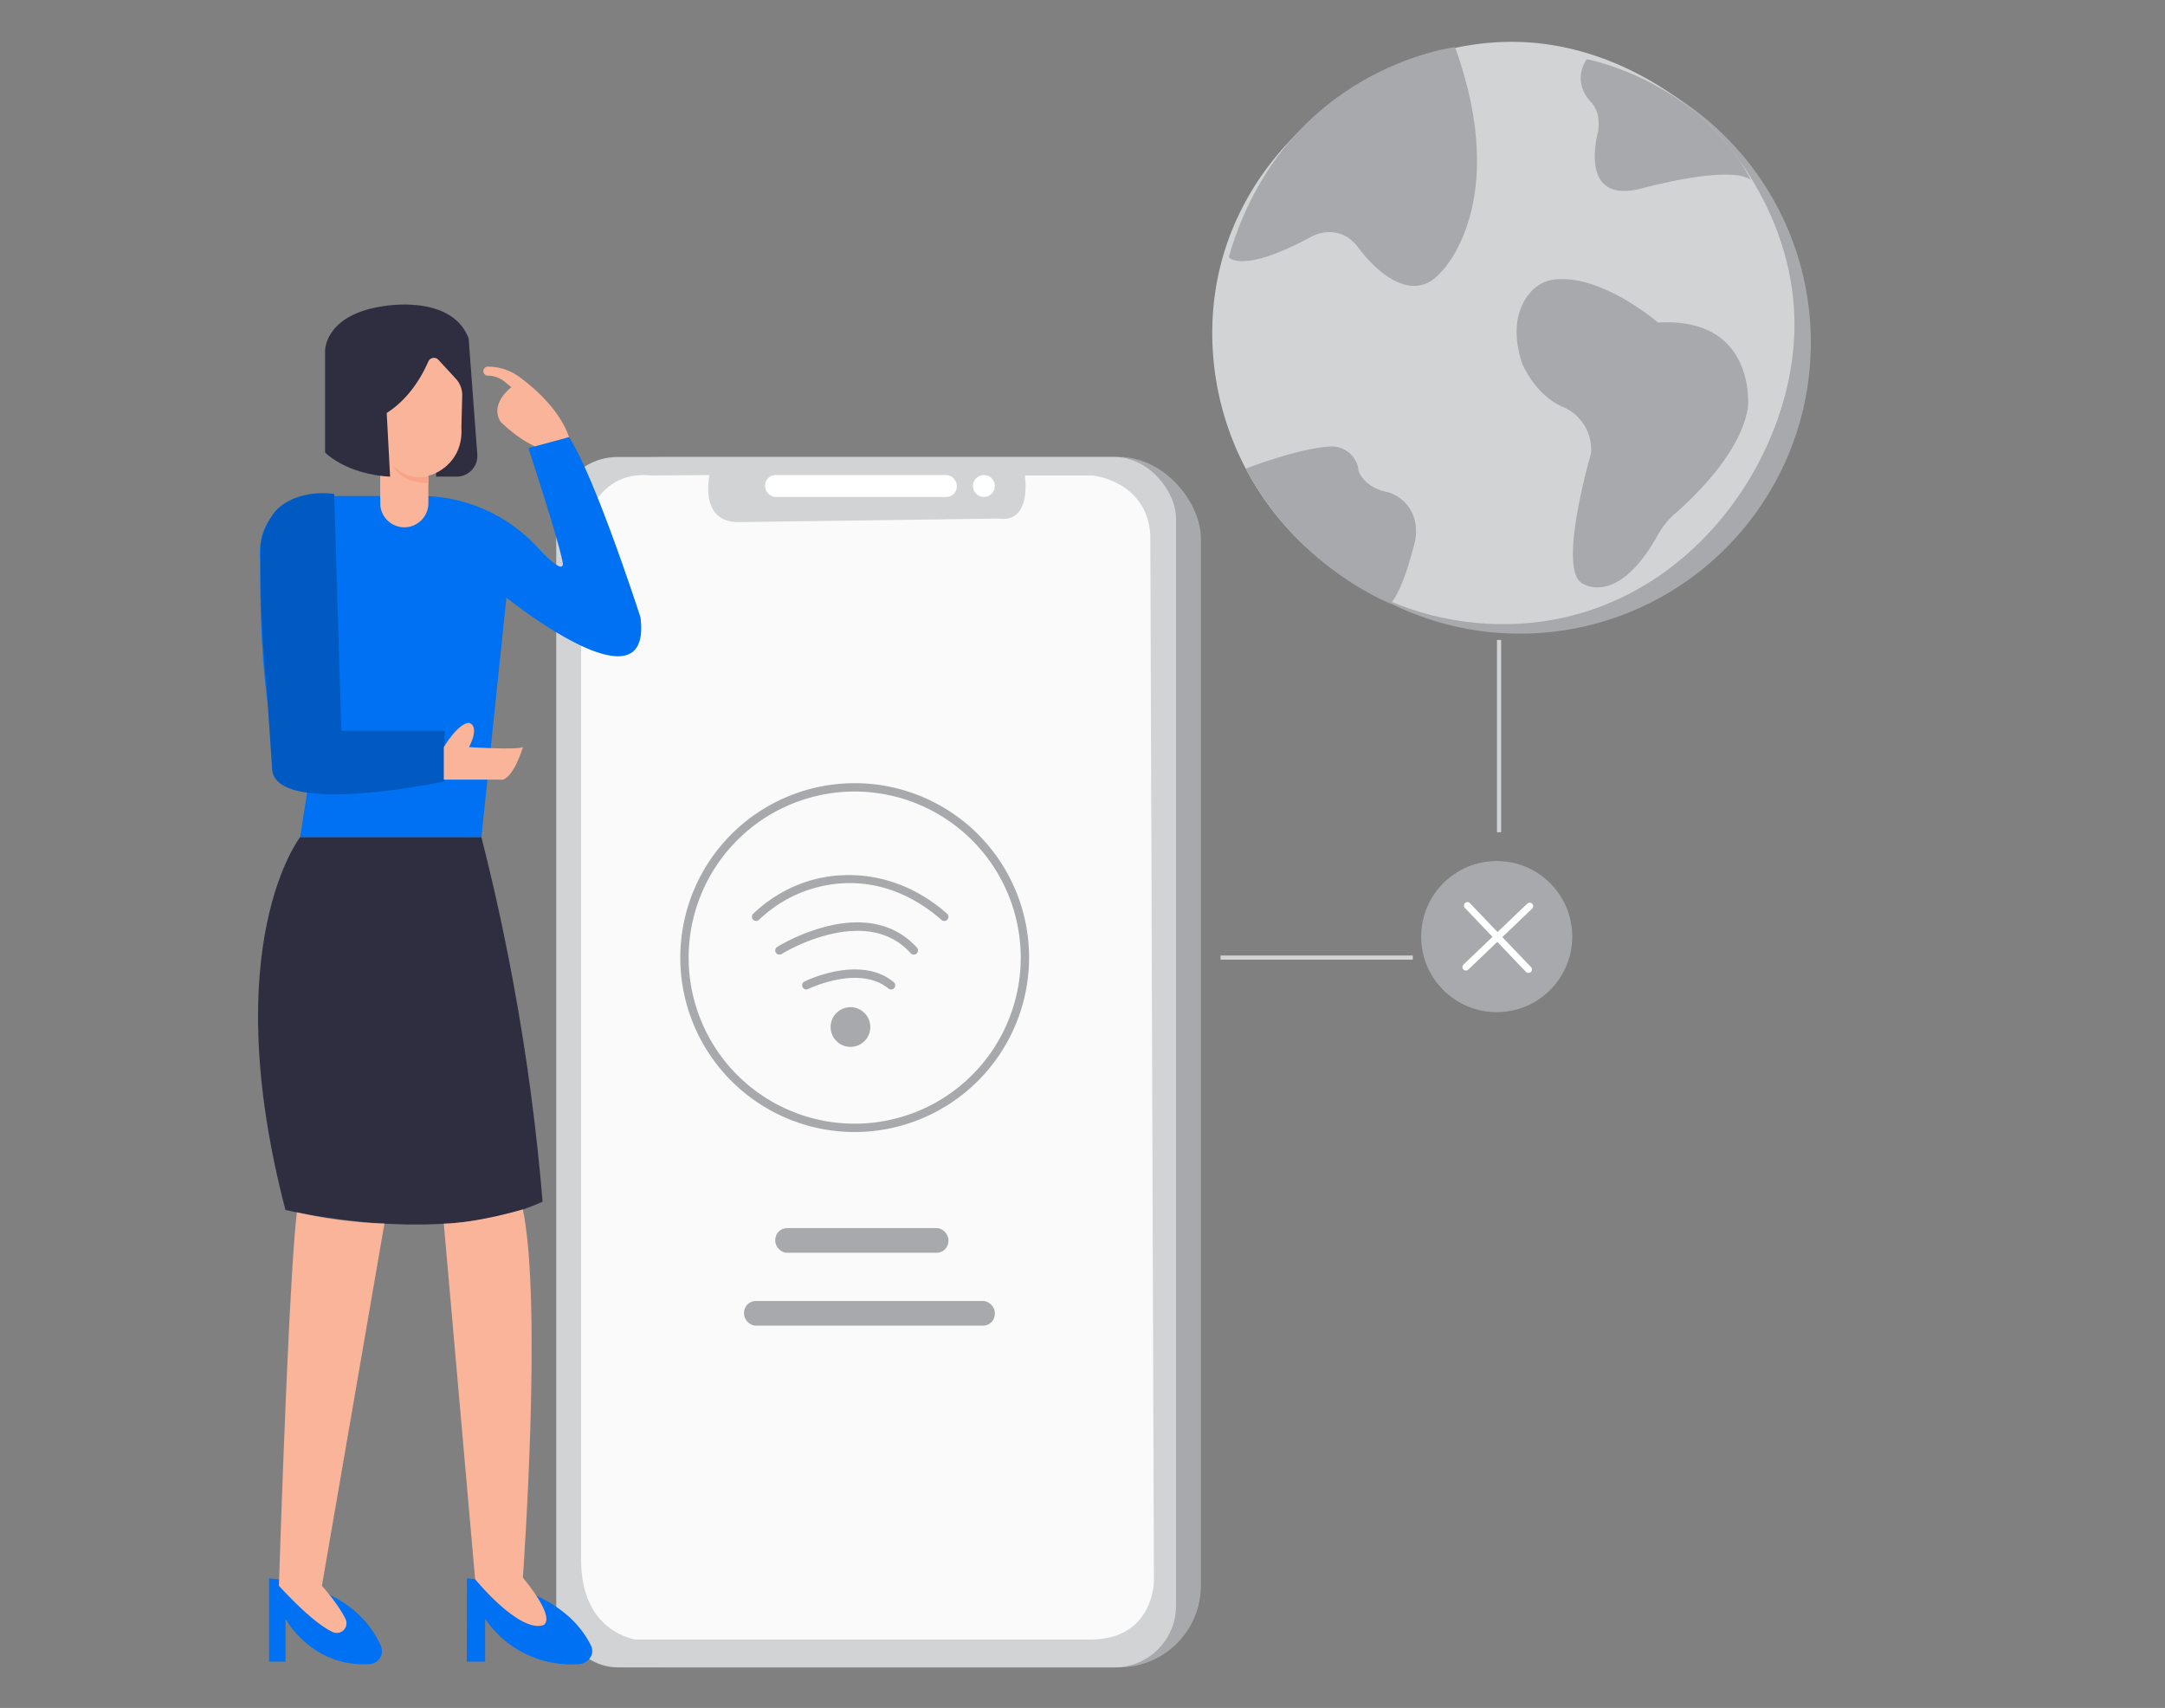 <!DOCTYPE svg PUBLIC "-//W3C//DTD SVG 1.1//EN" "http://www.w3.org/Graphics/SVG/1.1/DTD/svg11.dtd">
<svg id="e3c83b75-4e99-4d71-9345-606348d610b6" data-name="Layer 1" xmlns="http://www.w3.org/2000/svg" width="865.76" height="682.89" viewBox="0 0 865.76 682.89">
<rect x="0" y="0" width="865.76" height="682.89" fill="#808080" stroke="none"/>
<defs>
<style xmlns="http://www.w3.org/1999/xhtml">*, ::after, ::before { box-sizing: border-box; }
img, svg { vertical-align: middle; }
</style>
<style xmlns="http://www.w3.org/1999/xhtml">*, body, html { -webkit-font-smoothing: antialiased; }
img, svg { max-width: 100%; }
</style>
</defs>
<path d="M227.57,174.79c-3.67-10.66-13.3-19.24-19.77-24a21.33,21.33,0,0,0-12.7-4.2h0a1.81,1.81,0,0,0-1.81,1.81h0a1.82,1.82,0,0,0,1.81,1.82h0a10.56,10.56,0,0,1,6.72,2.41l2.68,2.2s-8.9,6.59-4.29,13.84c0,0,7.4,7.48,15.16,10.39Z" fill="#f9b499"/>
<circle cx="607.75" cy="136.97" r="116.38" fill="#a7a9ac"/>
<rect x="232.38" y="182.71" width="247.85" height="483.96" rx="32.74" fill="#a7a9ac"/>
<rect x="222.43" y="182.71" width="247.85" height="483.96" rx="24.62" fill="#d1d3d4"/>
<path d="M409.85,190.13h27.23s21.49,2.15,22.92,23.65l1.44,418.44s0,23.51-25.8,23.33H254.37s-22-2.55-22-31.93V215.78s3.36-28.51,28.43-25.65l22.93-.2s-4.3,18.83,11.47,18.83l104.61-1.43S412,210.2,409.85,190.13Z" fill="#fafafa"/>
<rect x="305.95" y="189.93" width="76.67" height="8.76" rx="4.18" fill="#fff"/>
<circle cx="393.45" cy="194.31" r="4.38" fill="#fff"/>
<path d="M341.78,452.62a69.74,69.74,0,1,1,69.74-69.74A69.82,69.82,0,0,1,341.78,452.62Zm0-136.14a66.4,66.4,0,1,0,66.4,66.4A66.47,66.47,0,0,0,341.78,316.48Z" fill="#a7a9ac"/>
<circle cx="340.09" cy="410.64" r="7.94" fill="#a7a9ac"/>
<path d="M322.44,395.61a1.67,1.67,0,0,1-.74-3.17c.9-.44,22.28-10.78,35.66.21a1.67,1.67,0,1,1-2.12,2.58c-11.73-9.63-31.87.11-32.07.21A1.59,1.59,0,0,1,322.44,395.61Z" fill="#a7a9ac"/>
<path d="M311.69,381.68a1.67,1.67,0,0,1-.89-3.09,75.91,75.91,0,0,1,20.11-8.27c15-3.67,27.41-.7,35.76,8.57a1.67,1.67,0,0,1-2.49,2.24c-18.2-20.22-51.28.09-51.61.3A1.66,1.66,0,0,1,311.69,381.68Z" fill="#a7a9ac"/>
<path d="M377.61,368.23a1.67,1.67,0,0,1-1.11-.42c-14.67-12.88-32.56-17.85-50.84-12.74a52.73,52.73,0,0,0-22.22,12.77,1.67,1.67,0,1,1-2.14-2.57,55.66,55.66,0,0,1,23.34-13.39c13.4-3.77,34.63-3.65,54.07,13.42a1.67,1.67,0,0,1-1.1,2.93Z" fill="#a7a9ac"/>
<rect x="310.01" y="491.04" width="69.26" height="9.86" rx="4.71" fill="#a7a9ac"/>
<rect x="297.52" y="520.18" width="100.32" height="9.86" rx="4.71" fill="#a7a9ac"/>
<rect x="488.08" y="382.04" width="76.88" height="1.67" fill="#d1d3d4"/>
<rect x="598.62" y="255.87" width="1.67" height="76.88" fill="#d1d3d4"/>
<circle cx="598.52" cy="374.48" r="30.21" fill="#a7a9ac"/>
<path d="M717.53,133.17c-1.81,54-46.92,116.38-116.38,116.38A116.38,116.38,0,0,1,484.77,133.17c0-69.35,62.21-114.63,116.38-116.39,47.47-1.53,80.06,30.63,83.6,34.23C688.56,54.89,719.08,86.93,717.53,133.17Z" fill="#d1d3d4"/>
<path d="M611.19,389a1.37,1.37,0,0,1-1-.43l-24.36-25.51a1.39,1.39,0,1,1,2-1.93l24.37,25.52a1.39,1.39,0,0,1-.05,2A1.42,1.42,0,0,1,611.19,389Z" fill="#fff"/>
<path d="M586.25,388.05a1.39,1.39,0,0,1-1-2.4l25.51-24.36a1.39,1.39,0,0,1,1.93,2l-25.52,24.36A1.37,1.37,0,0,1,586.25,388.05Z" fill="#fff"/>
<path d="M491.37,102.81s4.91,7.08,33.09-8.21c0,0,11-6.4,19.11,4.92,0,0,18.63,26.13,33,8.93,0,0,27.78-27.31,5.29-89.6C581.82,18.85,513.2,27,491.37,102.81Z" fill="#a7a9ac"/>
<path d="M700.18,72c-8.17-6.42-43.37,3.25-43.37,3.25-26.51,7.17-17.68-22.92-17.68-22.92,1-7.89-2.63-11.23-2.63-11.23s-8.38-7.48-2-17.44C634.45,23.66,679.26,31.9,700.18,72Z" fill="#a7a9ac"/>
<path d="M612.69,116.15c-4.16,4.29-9.05,13.07-4.16,28.76,0,0,5,12.94,16.55,17.83a18.47,18.47,0,0,1,11.19,18l0,.45s-13.38,45.54-3.82,51.9c0,0,14.1,10.36,30.53-19.25a31.55,31.55,0,0,1,6.85-8.48c8.4-7.31,26.5-24.88,29.17-42.64,0,0,3.51-36-36-33.76,0,0-22.19-19.21-41.13-17.23A14.93,14.93,0,0,0,612.69,116.15Z" fill="#a7a9ac"/>
<path d="M498.16,187.4s21.1-8.27,34-8.87a10.77,10.77,0,0,1,11,8.75l0,.12c-.24,1,2.46,7.66,11.79,9.38a15.6,15.6,0,0,1,11,12.27,19.54,19.54,0,0,1-.35,8.4c-1.41,5.58-5.13,19-9.51,23.88C556.19,241.33,519.64,227.62,498.16,187.4Z" fill="#a7a9ac"/>
<path d="M107.59,664.38h6.59V647.24s10.47,19.55,33.66,18.13a5.22,5.22,0,0,0,4.46-7.31c-5.26-12-18.28-24.16-44.71-27Z" fill="#0071f2" data-primary="true"/>
<path d="M186.66,664.38H194V647.24a41.54,41.54,0,0,0,37.37,18.13c4-.22,6.57-4,5-7.31-5.84-12-20.3-24.16-49.65-27Z" fill="#0071f2" data-primary="true"/>
<path d="M168.08,198.31H126.87a23.87,23.87,0,0,0-14.17,4.5c-4.72,3.47-9.19,9.48-8.76,19.75.07,1.6.11,3.21.1,4.82-.09,15.62.49,88.48,18.93,88.48L120,334.76h72.51l10-95.81s58.45,47,53.62,7.91c0,0-18-55.81-28.57-72.07l-16.26,4.39s11.86,36,13.62,45.27c0,0,2.2,7.47-10.11-5.71,0,0-.54-.62-1.55-1.64A63.42,63.42,0,0,0,168.08,198.31Z" fill="#0071f2" data-primary="true"/>
<path d="M133.64,197.49l2.86,94.71h41.31v20.21s-68.63,14.67-69-5.27l-2.25-33.44q-.94-9.66-1.55-19.94c-.72-12.56-.93-24.52-.75-35.84a4.06,4.06,0,0,1,.14-.92,28,28,0,0,1,5.6-12.42C114.16,199.56,123.27,196.14,133.64,197.49Z" fill="#0071f2" data-primary="true"/>
<g opacity="0.2">
<path d="M133.64,197.49l2.86,94.71h41.31v20.21s-68.63,14.67-69-5.27l-2.25-33.44q-.94-9.66-1.55-19.94c-.72-12.56-.93-24.52-.75-35.84a4.06,4.06,0,0,1,.14-.92,28,28,0,0,1,5.6-12.42C114.16,199.56,123.27,196.14,133.64,197.49Z"/>
</g>
<path d="M177.47,298.72s5.71-9.67,10.11-9.67c0,0,4.5.66,0,9.67,0,0,18.56,1.21,21.53,0,0,0-3.3,11.32-7.91,13H177.47Z" fill="#f9b499"/>
<path d="M120,334.76s-33.55,42.85-5.86,149c0,0,62.63,15.16,102.84-3.3-2.29-27.33-6-56.92-11.86-88.33-3.75-20.21-8-39.35-12.61-57.36Z" fill="#2f2e41" data-secondary="true"/>
<path d="M111.54,634.05s3.83-122,7.19-149.32a182.22,182.22,0,0,0,35,4.5l-25,144.82s6.64,7.38,9.44,13.3a3.87,3.87,0,0,1-5.18,5.16C128.85,650.57,122.22,645.59,111.54,634.05Z" fill="#f9b499"/>
<path d="M177.47,489.28,190,631.42s17.14,21.09,27,18.46c0,0,6.59-1.32-7.91-19.12,0,0,7.91-109.13,0-147.19C209.11,483.57,190.66,489,177.47,489.28Z" fill="#f9b499"/>
<path d="M161.68,210.83h0a9.65,9.65,0,0,1-9.64-9.64v-31.8l19.27,16.4v15.4A9.64,9.64,0,0,1,161.68,210.83Z" fill="#f9b499"/>
<path d="M171.31,193.18v-2.61s-8.78,1.81-14.11-4.54C157.2,186,159.25,193.07,171.31,193.18Z" fill="#f7a48b"/>
<ellipse cx="168.02" cy="163.34" rx="19.56" ry="27.23" fill="#f9b499"/>
<path d="M156,190.57s-15.8-.29-26-9.63V140.19s-.15-14.19,22.86-17.7c0,0,27.68-5.28,34.54,12.83l3.47,46.34a8.3,8.3,0,0,1-8.27,8.91h-8.21v-1.49s11-4.47,10.11-18.25l.34-12.62a9.67,9.67,0,0,0-2.55-6.78l-7-7.59a2.44,2.44,0,0,0-4,.68c-2.23,5.16-7.37,14.73-16.65,20.6Z" fill="#2f2e41" data-secondary="true"/>
</svg>
